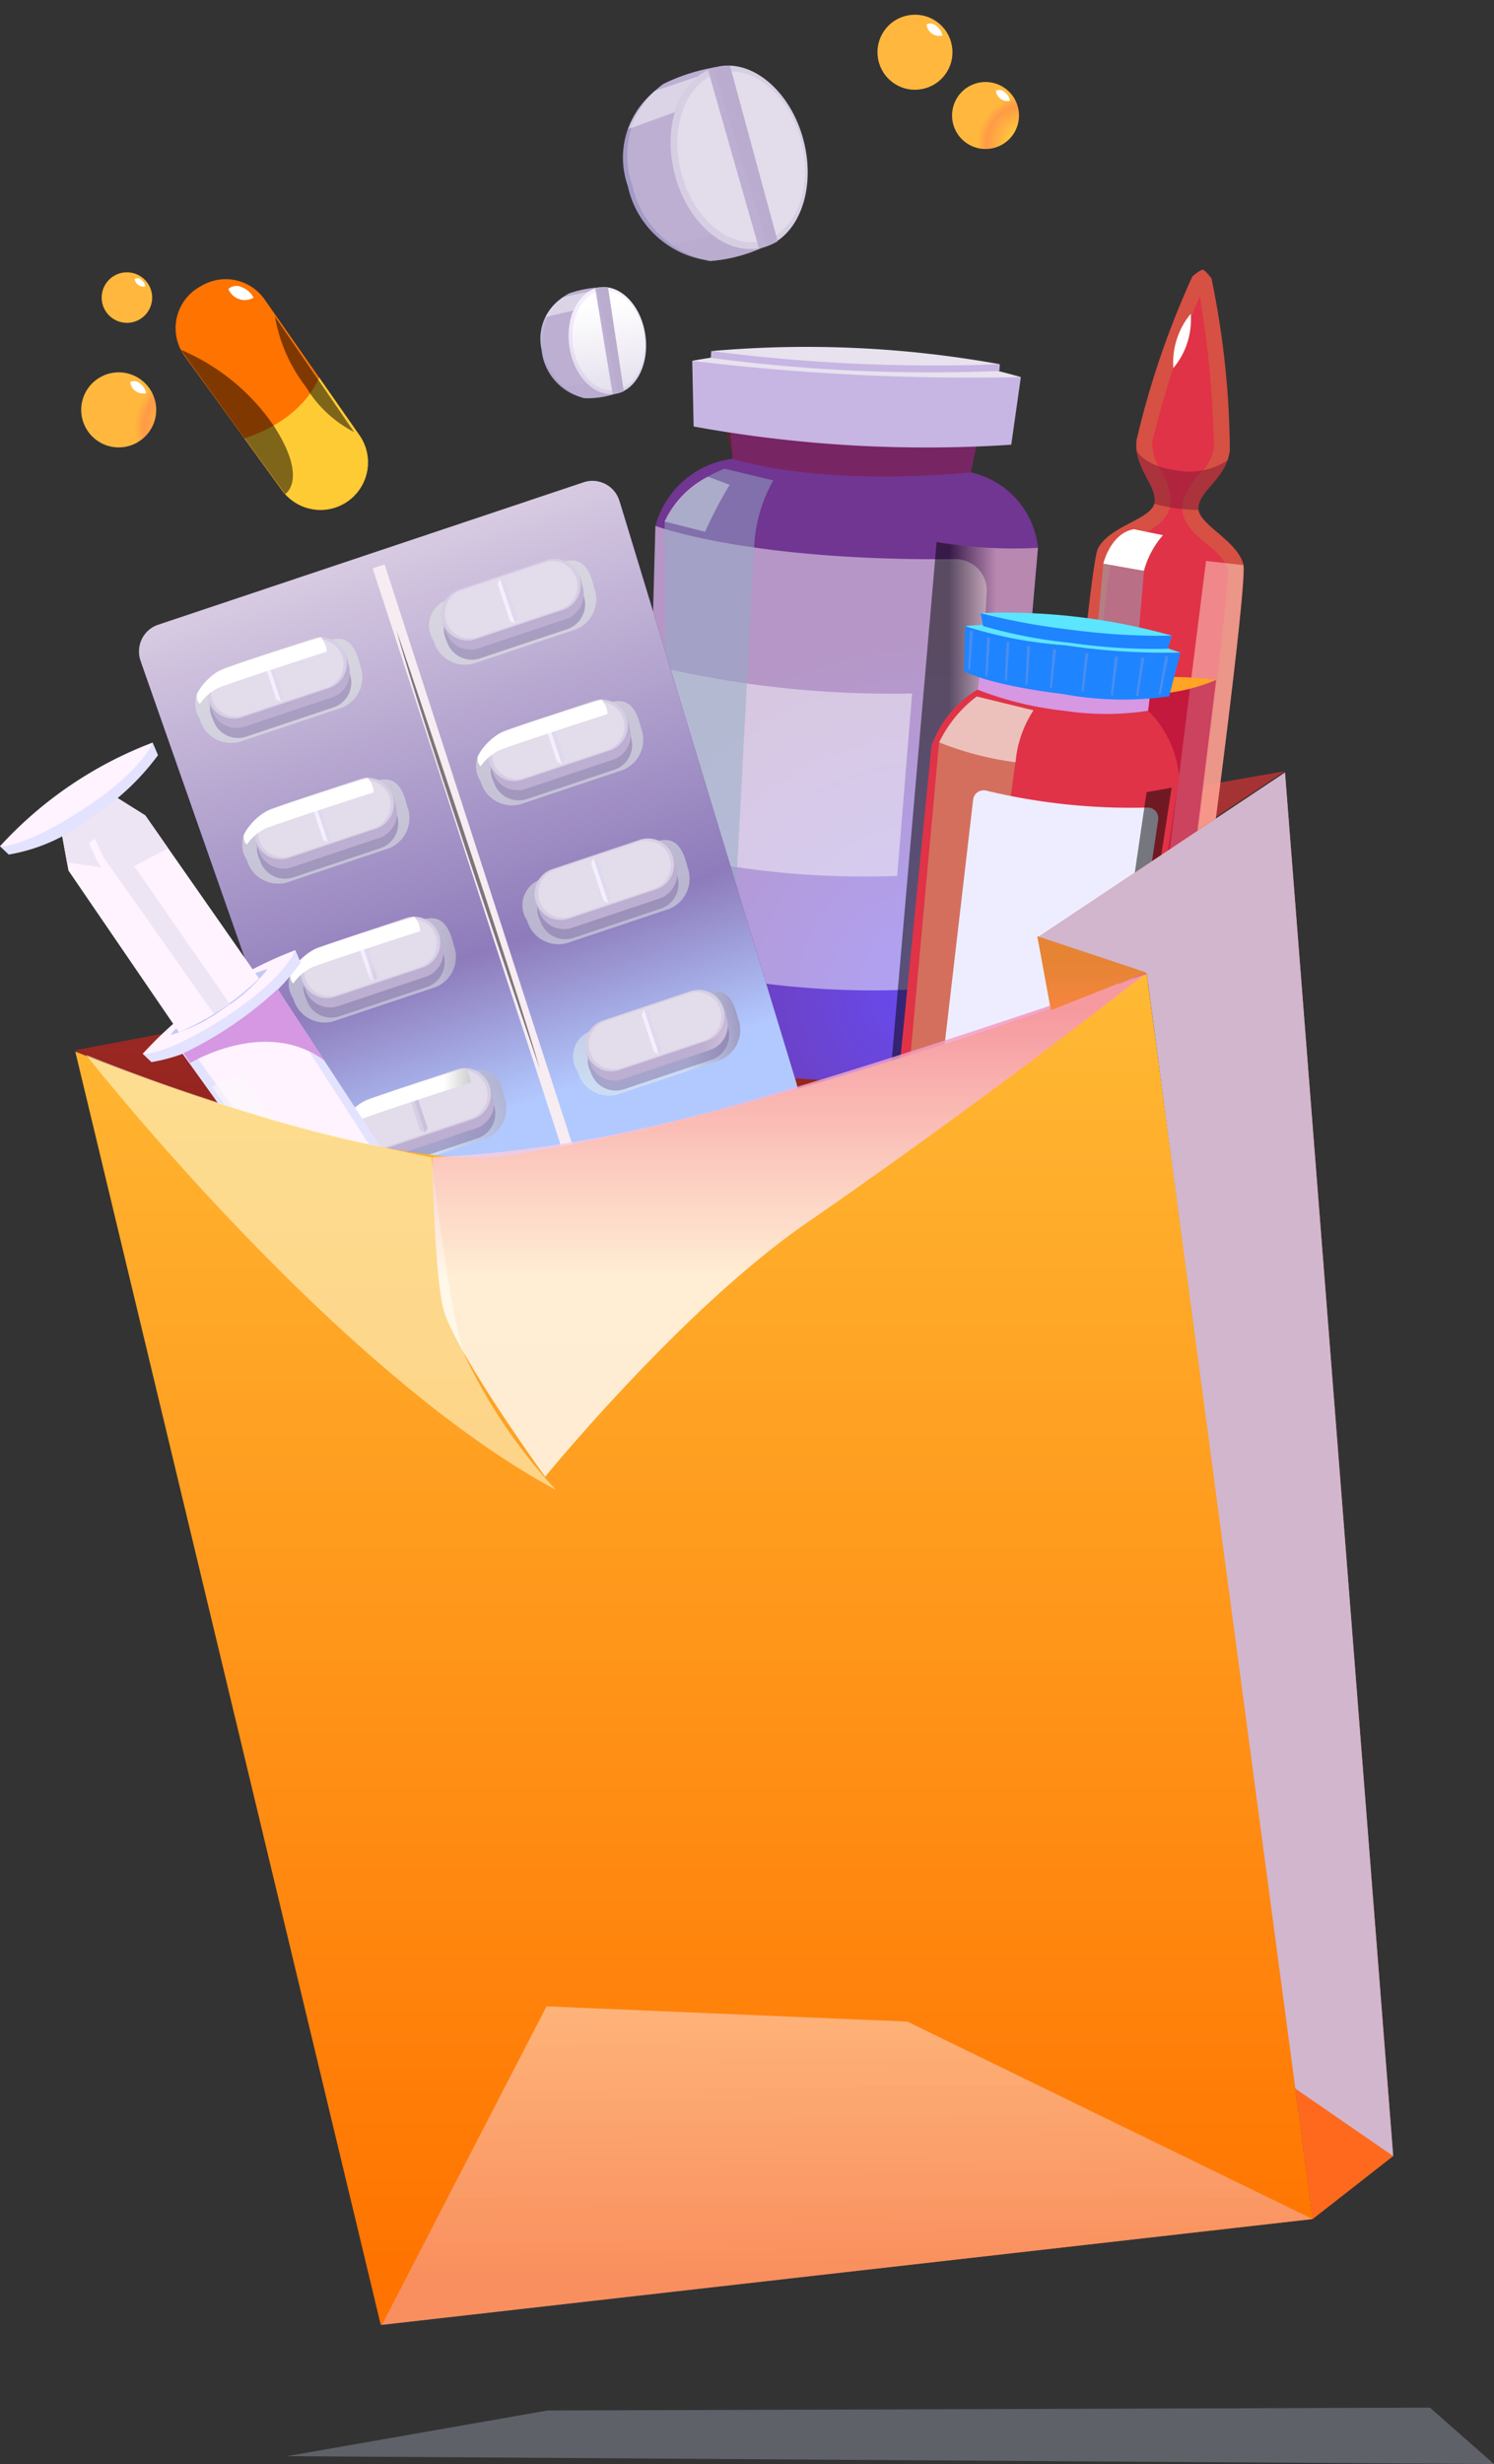 <svg xmlns="http://www.w3.org/2000/svg" xmlns:xlink="http://www.w3.org/1999/xlink" width="72" height="118.659" viewBox="0 0 72 118.659">
    <rect x="0" y="0" width="72" height="118.659" fill="#333333" stroke="none"/>
    <defs>
        <linearGradient id="linear-gradient" x1=".512" x2=".512" y1=".925" y2=".128" gradientUnits="objectBoundingBox">
            <stop offset="0" stop-color="#93221b"/>
            <stop offset=".998" stop-color="#a63333"/>
        </linearGradient>
        <linearGradient id="linear-gradient-2" x1="-.045" x2="-.045" y1="2.245" y2="1.241" gradientUnits="objectBoundingBox">
            <stop offset="0" stop-color="#ff6e27"/>
            <stop offset=".998" stop-color="#ff5747"/>
        </linearGradient>
        <linearGradient id="linear-gradient-3" x1="-.165" x2="-.165" y1="2.33" y2="1.326" gradientUnits="objectBoundingBox">
            <stop offset=".005" stop-color="#ff9427"/>
            <stop offset=".998" stop-color="#e03347"/>
        </linearGradient>
        <linearGradient id="linear-gradient-4" x1="-.919" x2="-.383" y1="2.706" y2="2.706" gradientUnits="objectBoundingBox">
            <stop offset=".597"/>
            <stop offset="1" stop-color="#ffdbce"/>
        </linearGradient>
        <linearGradient id="linear-gradient-5" x1="-.909" x2="-.909" y1="3.538" y2="2.548" gradientUnits="objectBoundingBox">
            <stop offset="0"/>
            <stop offset="1" stop-color="#92acc4"/>
        </linearGradient>
        <linearGradient id="linear-gradient-6" x1="-.14" x2=".842" y1="14.632" y2="13.886" gradientUnits="objectBoundingBox">
            <stop offset="0" stop-color="#ede5f3"/>
            <stop offset=".983" stop-color="#c7b5e3"/>
        </linearGradient>
        <linearGradient id="linear-gradient-7" x1=".335" x2=".353" y1="48.922" y2="47.263" gradientUnits="objectBoundingBox">
            <stop offset="0" stop-color="#fff3ff"/>
            <stop offset=".983" stop-color="#e7e2ee"/>
        </linearGradient>
        <linearGradient id="linear-gradient-8" x1="-.16" x2=".8" y1="64.484" y2="61.567" xlink:href="#linear-gradient-6"/>
        <linearGradient id="linear-gradient-9" x1=".311" x2=".328" y1="73.646" y2="71.533" xlink:href="#linear-gradient-7"/>
        <linearGradient id="linear-gradient-10" x1="-.073" x2=".719" y1="2.967" y2="2.967" xlink:href="#linear-gradient-4"/>
        <linearGradient id="linear-gradient-11" x1=".097" x2=".097" y1="3.307" y2="2.309" xlink:href="#linear-gradient-5"/>
        <linearGradient id="linear-gradient-12" x1="1.861" x2="1.754" y1="2.464" y2="1.476" gradientUnits="objectBoundingBox">
            <stop offset="0" stop-color="#ff5c1b"/>
            <stop offset=".998" stop-color="#e03347"/>
        </linearGradient>
        <linearGradient id="linear-gradient-13" x1="1.987" x2="2.986" y1="19.033" y2="19.033" gradientUnits="objectBoundingBox">
            <stop offset=".017" stop-color="#d697e3"/>
            <stop offset="1" stop-color="#ede5f3"/>
        </linearGradient>
        <linearGradient id="linear-gradient-14" x1="3.369" x2="3.369" y1="2.677" y2="1.682" gradientUnits="objectBoundingBox">
            <stop offset="0"/>
            <stop offset="1" stop-color="#c7ac75"/>
        </linearGradient>
        <linearGradient id="linear-gradient-15" x1=".872" x2="1.933" y1="-.046" y2="-.251" gradientUnits="objectBoundingBox">
            <stop offset="0" stop-color="#ededff"/>
            <stop offset=".983" stop-color="#d1d1eb"/>
        </linearGradient>
        <linearGradient id="linear-gradient-16" x1="5.349" x2="5.784" y1="2.496" y2="2.496" xlink:href="#linear-gradient-14"/>
        <linearGradient id="linear-gradient-17" x1=".928" x2=".652" y1=".713" y2="-.235" gradientUnits="objectBoundingBox">
            <stop offset="0" stop-color="#b2c9ff"/>
            <stop offset=".212" stop-color="#8e7bbb"/>
            <stop offset="1" stop-color="#f6ecf2"/>
        </linearGradient>
        <linearGradient id="linear-gradient-18" x1="1.327" x2="1.466" y1=".16" y2=".162" gradientUnits="objectBoundingBox">
            <stop offset="0" stop-color="#f6ecf2"/>
            <stop offset="1" stop-color="#aa9ccc"/>
        </linearGradient>
        <linearGradient id="linear-gradient-19" x1="1.746" x2="1.838" y1=".039" y2=".04" gradientUnits="objectBoundingBox">
            <stop offset=".357"/>
            <stop offset="1" stop-color="#e5efe5"/>
        </linearGradient>
        <linearGradient id="linear-gradient-20" x1="1.468" x2="2.487" y1="-1.917" y2="-1.917" gradientUnits="objectBoundingBox">
            <stop offset="0" stop-color="#e5efe5"/>
            <stop offset="1" stop-color="#603157"/>
        </linearGradient>
        <linearGradient id="linear-gradient-21" x1="2.391" x2="2.188" y1="-2.135" y2="-3.099" gradientUnits="objectBoundingBox">
            <stop offset=".017" stop-color="#d6cee3"/>
            <stop offset="1" stop-color="#f4efff"/>
        </linearGradient>
        <linearGradient id="linear-gradient-22" x1="2.485" x2="2.282" y1="-2.299" y2="-3.262" gradientUnits="objectBoundingBox">
            <stop offset=".017" stop-color="#e2dceb"/>
            <stop offset="1" stop-color="#fff"/>
        </linearGradient>
        <linearGradient id="linear-gradient-23" x1="13.442" x2="12.691" y1="-4.784" y2="-5.717" xlink:href="#linear-gradient-21"/>
        <linearGradient id="linear-gradient-24" x1="1.903" x2="2.972" y1="-3.397" y2="-3.397" gradientUnits="objectBoundingBox">
            <stop offset="0" stop-color="#fff"/>
            <stop offset="1"/>
        </linearGradient>
        <linearGradient id="linear-gradient-25" x1="1.186" x2="2.205" y1="-1.843" y2="-1.843" xlink:href="#linear-gradient-20"/>
        <linearGradient id="linear-gradient-26" x1="2.054" x2="1.851" y1="-2.041" y2="-3.005" xlink:href="#linear-gradient-21"/>
        <linearGradient id="linear-gradient-27" x1="2.13" x2="1.928" y1="-2.2" y2="-3.164" xlink:href="#linear-gradient-22"/>
        <linearGradient id="linear-gradient-28" x1="11.073" x2="10.322" y1="-4.612" y2="-5.545" xlink:href="#linear-gradient-21"/>
        <linearGradient id="linear-gradient-29" x1="1.542" x2="2.61" y1="-3.282" y2="-3.282" xlink:href="#linear-gradient-24"/>
        <linearGradient id="linear-gradient-30" x1=".907" x2="1.927" y1="-1.771" y2="-1.771" xlink:href="#linear-gradient-20"/>
        <linearGradient id="linear-gradient-31" x1="1.721" x2="1.519" y1="-1.948" y2="-2.912" xlink:href="#linear-gradient-21"/>
        <linearGradient id="linear-gradient-32" x1="1.78" x2="1.578" y1="-2.102" y2="-3.066" xlink:href="#linear-gradient-22"/>
        <linearGradient id="linear-gradient-33" x1="8.733" x2="7.982" y1="-4.441" y2="-5.374" xlink:href="#linear-gradient-21"/>
        <linearGradient id="linear-gradient-34" x1="1.185" x2="2.253" y1="-3.169" y2="-3.169" xlink:href="#linear-gradient-24"/>
        <linearGradient id="linear-gradient-35" x1=".604" x2="1.623" y1="-1.692" y2="-1.692" xlink:href="#linear-gradient-20"/>
        <linearGradient id="linear-gradient-36" x1="1.359" x2="1.156" y1="-1.847" y2="-2.811" xlink:href="#linear-gradient-21"/>
        <linearGradient id="linear-gradient-37" x1="1.399" x2="1.196" y1="-1.996" y2="-2.96" xlink:href="#linear-gradient-22"/>
        <linearGradient id="linear-gradient-38" x1="6.183" x2="5.432" y1="-4.256" y2="-5.189" xlink:href="#linear-gradient-21"/>
        <linearGradient id="linear-gradient-39" x1="1.544" x2="2.564" y1="-1.168" y2="-1.168" xlink:href="#linear-gradient-20"/>
        <linearGradient id="linear-gradient-40" x1="2.482" x2="2.28" y1="-1.175" y2="-2.139" xlink:href="#linear-gradient-21"/>
        <linearGradient id="linear-gradient-41" x1="2.581" x2="2.378" y1="-1.288" y2="-2.252" xlink:href="#linear-gradient-22"/>
        <linearGradient id="linear-gradient-42" x1="14.084" x2="13.333" y1="-3.021" y2="-3.954" xlink:href="#linear-gradient-21"/>
        <linearGradient id="linear-gradient-43" x1="1.262" x2="2.282" y1="-1.095" y2="-1.095" xlink:href="#linear-gradient-20"/>
        <linearGradient id="linear-gradient-44" x1="2.145" x2="1.943" y1="-1.081" y2="-2.045" xlink:href="#linear-gradient-21"/>
        <linearGradient id="linear-gradient-45" x1="2.226" x2="2.024" y1="-1.189" y2="-2.153" xlink:href="#linear-gradient-22"/>
        <linearGradient id="linear-gradient-46" x1="11.714" x2="10.963" y1="-2.849" y2="-3.782" xlink:href="#linear-gradient-21"/>
        <linearGradient id="linear-gradient-47" x1="1.64" x2="2.708" y1="-2.107" y2="-2.107" xlink:href="#linear-gradient-24"/>
        <linearGradient id="linear-gradient-48" x1=".984" x2="2.003" y1="-1.023" y2="-1.023" gradientUnits="objectBoundingBox">
            <stop offset="0" stop-color="#e5efe5"/>
            <stop offset=".481" stop-color="#603157"/>
            <stop offset=".976" stop-color="#91708a"/>
        </linearGradient>
        <linearGradient id="linear-gradient-49" x1="1.813" x2="1.61" y1="-.989" y2="-1.952" xlink:href="#linear-gradient-21"/>
        <linearGradient id="linear-gradient-50" x1="1.876" x2="1.674" y1="-1.092" y2="-2.056" xlink:href="#linear-gradient-22"/>
        <linearGradient id="linear-gradient-51" x1="9.375" x2="8.623" y1="-2.679" y2="-3.612" xlink:href="#linear-gradient-21"/>
        <linearGradient id="linear-gradient-52" x1=".68" x2="1.7" y1="-.944" y2="-.944" xlink:href="#linear-gradient-48"/>
        <linearGradient id="linear-gradient-53" x1="1.45" x2="1.247" y1="-.888" y2="-1.851" xlink:href="#linear-gradient-21"/>
        <linearGradient id="linear-gradient-54" x1="1.495" x2="1.292" y1="-.986" y2="-1.949" xlink:href="#linear-gradient-22"/>
        <linearGradient id="linear-gradient-55" x1="6.824" x2="6.073" y1="-2.493" y2="-3.426" xlink:href="#linear-gradient-21"/>
        <linearGradient id="linear-gradient-56" x1=".796" x2="1.864" y1="-3.045" y2="-3.045" xlink:href="#linear-gradient-24"/>
        <linearGradient id="linear-gradient-57" x1=".399" x2=".399" y1="1.033" y2=".036" gradientUnits="objectBoundingBox">
            <stop offset="0" stop-color="#ff691b"/>
            <stop offset=".998" stop-color="#fe6a3b"/>
        </linearGradient>
        <linearGradient id="linear-gradient-58" x1="2.491" x2="2.836" y1="-4.824" y2="-4.824" gradientUnits="objectBoundingBox">
            <stop offset="0" stop-color="#e3e3ff"/>
            <stop offset=".983" stop-color="#e0d1eb"/>
        </linearGradient>
        <linearGradient id="linear-gradient-59" x1="7.36" x2="8.589" y1="-27.731" y2="-27.731" xlink:href="#linear-gradient-58"/>
        <linearGradient id="linear-gradient-60" x1="3.619" x2="3.619" y1="-6.38" y2="-7.378" xlink:href="#linear-gradient-7"/>
        <linearGradient id="linear-gradient-61" x1="5.271" x2="6.438" y1="-19.84" y2="-19.84" xlink:href="#linear-gradient-58"/>
        <linearGradient id="linear-gradient-62" x1="5.457" x2="6.665" y1="-21.51" y2="-21.51" xlink:href="#linear-gradient-7"/>
        <linearGradient id="linear-gradient-63" x1="8.632" x2="9.84" y1="-34.154" y2="-34.154" gradientUnits="objectBoundingBox">
            <stop offset="0" stop-color="#c2c9f3"/>
            <stop offset=".983" stop-color="#c7b5e3"/>
        </linearGradient>
        <linearGradient id="linear-gradient-64" x1="5.037" x2="5.037" y1="-8.431" y2="-9.454" xlink:href="#linear-gradient-7"/>
        <linearGradient id="linear-gradient-65" x1="5.866" x2="6.677" y1="-29.839" y2="-29.839" xlink:href="#linear-gradient-13"/>
        <linearGradient id="linear-gradient-66" x1="7.312" x2="7.312" y1="-10.57" y2="-11.738" gradientUnits="objectBoundingBox">
            <stop offset="0" stop-color="#fff3ff"/>
            <stop offset=".983" stop-color="#f6f4f9"/>
        </linearGradient>
        <linearGradient id="linear-gradient-67" x1="6.833" x2="6.833" y1="-10.373" y2="-11.531" gradientUnits="objectBoundingBox">
            <stop offset="0" stop-color="#ede5f3"/>
            <stop offset=".988" stop-color="#d6ace3"/>
        </linearGradient>
        <linearGradient id="linear-gradient-68" x1="9.515" x2="9.515" y1="-32.239" y2="-33.279" xlink:href="#linear-gradient-67"/>
        <linearGradient id="linear-gradient-69" x1="6.206" x2="7.374" y1="-20.236" y2="-20.236" xlink:href="#linear-gradient-58"/>
        <linearGradient id="linear-gradient-70" x1="6.425" x2="7.633" y1="-21.937" y2="-21.937" xlink:href="#linear-gradient-7"/>
        <linearGradient id="linear-gradient-71" x1=".454" x2=".454" y1=".967" y2=".006" gradientUnits="objectBoundingBox">
            <stop offset="0" stop-color="#ff7300"/>
            <stop offset="1" stop-color="#ffb934"/>
        </linearGradient>
        <linearGradient id="linear-gradient-72" x1=".495" x2=".495" y1=".951" y2=".075" gradientUnits="objectBoundingBox">
            <stop offset=".396" stop-color="#fff"/>
            <stop offset="1" stop-color="#f492bb"/>
        </linearGradient>
        <linearGradient id="linear-gradient-73" x1=".578" x2=".578" y1="1.377" y2=".364" gradientUnits="objectBoundingBox">
            <stop offset="0" stop-color="#ff8647"/>
            <stop offset="1" stop-color="#e68434"/>
        </linearGradient>
        <linearGradient id="linear-gradient-74" x1="2.955" x2="2.955" y1="-.03" y2="-1.007" gradientUnits="objectBoundingBox">
            <stop offset=".017" stop-color="#a49ac6"/>
            <stop offset="1" stop-color="#c8c7df"/>
        </linearGradient>
        <linearGradient id="linear-gradient-75" x1="2.895" x2="2.895" y1=".014" y2="-1.002" xlink:href="#linear-gradient-21"/>
        <linearGradient id="linear-gradient-76" x1="3.145" x2="3.145" y1="-.047" y2="-1.047" xlink:href="#linear-gradient-22"/>
        <linearGradient id="linear-gradient-77" x1="3.321" x2="3.321" y1="1.094" y2=".107" xlink:href="#linear-gradient-74"/>
        <linearGradient id="linear-gradient-78" x1="3.06" x2="3.06" y1="1.121" y2=".121" xlink:href="#linear-gradient-21"/>
        <linearGradient id="linear-gradient-79" x1="3.246" x2="3.246" y1="1.131" y2=".131" xlink:href="#linear-gradient-22"/>
        <linearGradient id="linear-gradient-80" x1="42.194" x2="43.549" y1="-6.213" y2="-6.213" gradientUnits="objectBoundingBox">
            <stop offset="0" stop-color="#ff7300"/>
            <stop offset=".998" stop-color="#f15025"/>
            <stop offset="1" stop-color="#e03347"/>
        </linearGradient>
        <linearGradient id="linear-gradient-81" x1="65.162" x2="66.108" y1="-11.573" y2="-11.573" gradientUnits="objectBoundingBox">
            <stop offset="0" stop-color="#ffcb34"/>
            <stop offset="1" stop-color="#ff9a47"/>
        </linearGradient>
        <linearGradient id="linear-gradient-82" x1="73.435" x2="73.435" y1="-10.53" y2="-10.747" xlink:href="#linear-gradient-19"/>
        <linearGradient id="linear-gradient-83" x1="101.865" x2="103.632" y1="-12.379" y2="-12.379" gradientUnits="objectBoundingBox">
            <stop offset="0"/>
            <stop offset="1" stop-color="#e5efe5"/>
        </linearGradient>
        <linearGradient id="linear-gradient-84" x1=".501" x2=".469" y1=".854" y2="-.085" gradientUnits="objectBoundingBox">
            <stop offset="0" stop-color="#f4abbb"/>
            <stop offset="1" stop-color="#ffeaec"/>
        </linearGradient>
        <radialGradient id="radial-gradient" cx=".497" cy=".851" r=".525" gradientTransform="matrix(1.683 .057 -.097 .998 -.036 -.021)" gradientUnits="objectBoundingBox">
            <stop offset="0" stop-color="#674cf3"/>
            <stop offset=".994" stop-color="#713592"/>
            <stop offset="1" stop-color="#713592"/>
        </radialGradient>
        <radialGradient id="radial-gradient-2" cx=".487" cy=".559" r="1.087" gradientTransform="matrix(.334 .122 -.041 .993 1.773 -.176)" gradientUnits="objectBoundingBox">
            <stop offset="0" stop-color="#00e0ff"/>
            <stop offset=".994" stop-color="#1f84ff"/>
        </radialGradient>
        <radialGradient id="radial-gradient-3" cx=".494" cy=".57" r="1.911" gradientTransform="matrix(.186 .122 -.023 .993 2.273 -.127)" xlink:href="#radial-gradient-2"/>
        <radialGradient id="radial-gradient-4" cx=".512" cy=".504" r=".384" gradientTransform="matrix(1.106 -.317 .37 .948 -.173 .261)" gradientUnits="objectBoundingBox">
            <stop offset="0" stop-color="#b3819d"/>
            <stop offset="1" stop-color="#785ca6"/>
        </radialGradient>
        <radialGradient id="radial-gradient-5" cx=".507" cy=".513" r=".651" gradientTransform="matrix(.561 -.317 .188 .948 1.46 .584)" gradientUnits="objectBoundingBox">
            <stop offset="0" stop-color="#ebd7e3"/>
            <stop offset=".379" stop-color="#d7c6db"/>
            <stop offset=".983" stop-color="#bdafd2"/>
        </radialGradient>
        <radialGradient id="radial-gradient-6" cx=".507" cy=".513" r=".651" gradientTransform="matrix(.561 -.317 .188 .948 1.297 .483)" xlink:href="#radial-gradient-5"/>
        <radialGradient id="radial-gradient-7" cx=".507" cy=".513" r=".651" gradientTransform="matrix(.561 -.317 .188 .948 1.136 .384)" xlink:href="#radial-gradient-5"/>
        <radialGradient id="radial-gradient-8" cx=".507" cy=".513" r=".651" gradientTransform="matrix(.561 -.317 .188 .948 .96 .276)" xlink:href="#radial-gradient-5"/>
        <radialGradient id="radial-gradient-9" cx=".507" cy=".513" r=".651" gradientTransform="matrix(.561 -.317 .188 .948 1.324 .661)" xlink:href="#radial-gradient-5"/>
        <radialGradient id="radial-gradient-10" cx=".507" cy=".513" r=".651" gradientTransform="matrix(.561 -.317 .188 .948 1.161 .56)" xlink:href="#radial-gradient-5"/>
        <radialGradient id="radial-gradient-11" cx=".507" cy=".513" r=".651" gradientTransform="matrix(.561 -.317 .188 .948 1 .461)" xlink:href="#radial-gradient-5"/>
        <radialGradient id="radial-gradient-12" cx=".507" cy=".513" r=".651" gradientTransform="matrix(.561 -.317 .188 .948 .824 .352)" xlink:href="#radial-gradient-5"/>
        <radialGradient id="radial-gradient-13" cx=".775" cy=".224" r=".482" gradientTransform="matrix(.64 -.583 .536 .948 18.475 -3.489)" gradientUnits="objectBoundingBox">
            <stop offset="0" stop-color="#7c65e0"/>
            <stop offset=".994" stop-color="#954cb8"/>
        </radialGradient>
        <radialGradient id="radial-gradient-14" cx=".265" cy=".234" r=".608" gradientTransform="matrix(1.4 -.249 .321 .866 -15.793 6.828)" xlink:href="#radial-gradient-5"/>
        <radialGradient id="radial-gradient-15" cx=".325" cy=".316" r=".359" gradientTransform="matrix(2.541 -.249 .865 1.285 81.413 30.704)" gradientUnits="objectBoundingBox">
            <stop offset="0" stop-color="#ebd7e3"/>
            <stop offset=".983" stop-color="#bdafd2"/>
        </radialGradient>
        <radialGradient id="radial-gradient-16" cx=".332" cy=".204" r=".613" gradientTransform="matrix(1.543 -.136 .189 .886 -17.263 9.834)" xlink:href="#radial-gradient-5"/>
        <radialGradient id="radial-gradient-17" cx=".33" cy=".311" r=".355" gradientTransform="matrix(3.702 -.136 .673 1.315 98.129 56.361)" xlink:href="#radial-gradient-15"/>
        <radialGradient id="radial-gradient-18" cx=".743" cy=".542" r=".73" gradientTransform="rotate(44.93 4.01 -1.67)" gradientUnits="objectBoundingBox">
            <stop offset="0" stop-color="#ffe534"/>
            <stop offset=".8" stop-color="#ff9a47"/>
            <stop offset=".981" stop-color="#ffb83d"/>
        </radialGradient>
        <radialGradient id="radial-gradient-19" cx=".673" cy=".325" r=".73" gradientTransform="rotate(-10.26 3.325 -3.641)" xlink:href="#radial-gradient-18"/>
        <radialGradient id="radial-gradient-20" cx=".673" cy=".325" r=".73" gradientTransform="rotate(-10.26 4.99 -5.52)" xlink:href="#radial-gradient-18"/>
        <radialGradient id="radial-gradient-21" cx=".673" cy=".325" r=".73" gradientTransform="rotate(-10.26 4.217 -1.74)" xlink:href="#radial-gradient-18"/>
        <style>
            .cls-16,.cls-18,.cls-23,.cls-25,.cls-34,.cls-5,.cls-6{fill-rule:evenodd}.cls-25{opacity:.3}.cls-25,.cls-34,.cls-6{mix-blend-mode:multiply}.cls-16,.cls-18,.cls-25,.cls-34,.cls-6{isolation:isolate}.cls-5{fill:#fff}.cls-6{fill:#811734}.cls-16,.cls-34,.cls-6{opacity:.5}.cls-16,.cls-18{fill:#fbf9fa;mix-blend-mode:soft-light}.cls-18{opacity:.6}.cls-23{fill:#5ce5ff}.cls-25{fill:#afa4c6}.cls-34{fill:#7e6da5}
        </style>
    </defs>
    <g id="illustration_bag" transform="translate(-1189 2242)">
        <g id="Group_5941" transform="translate(1189 -2242)">
            <path id="Path_24670" fill="#c3cde4" fill-rule="evenodd" d="M78.292 366.786l-12.557 2.2 58.178.378-3.087-2.716z" transform="translate(-51.913 -250.706)" style="isolation:isolate;mix-blend-mode:multiply" opacity="0.3"/>
            <g id="Group_5940">
                <path id="Path_24671" fill="url(#linear-gradient)" fill-rule="evenodd" d="M43.341 205.929l10.7-2.013-1.594-2.822 49.186-8.6-11.933 7.943 5.278 1.753s-21.36 9.039-31.99 9.853-19.647-6.114-19.647-6.114z" transform="translate(-39.712 -155.357)"/>
                <g id="Group_5918" transform="translate(51.044 12.988)">
                    <path id="Path_24672" fill="url(#linear-gradient-2)" fill-rule="evenodd" d="M154.939 170.669a5.6 5.6 0 0 1-3.541.524 5.963 5.963 0 0 1-3.338-1.294s1.456-16.44 1.863-17.272c.532-1.086 2.509-1.4 2.723-2.172a.608.608 0 0 0 .017-.079c.08-.722-.751-1.446-.874-2.5a.012.012 0 0 1 0-.008 2.324 2.324 0 0 1 0-.48 42.056 42.056 0 0 1 2.692-7.882c.376-.318.5-.323.5-.323s.128.034.42.426a41.761 41.761 0 0 1 .884 8.282 2.16 2.16 0 0 1-.115.475c-.352 1-1.323 1.52-1.4 2.242a.461.461 0 0 0 .007.148c.13.777 1.9 1.508 2.168 2.653.21.905-2.006 17.26-2.006 17.26z" opacity="0.8" transform="translate(-148.06 -139.186)"/>
                    <path id="Path_24673" fill="url(#linear-gradient-3)" fill-rule="evenodd" d="M152.459 171.988a5.893 5.893 0 0 1-2.62-.882c.543-6.1 1.466-15.624 1.762-16.607a3.153 3.153 0 0 1 1.224-.882c.73-.384 1.486-.781 1.577-1.6a2.754 2.754 0 0 0-.458-1.6 2.443 2.443 0 0 1-.422-1.4 48.775 48.775 0 0 1 2.288-7 48.9 48.9 0 0 1 .685 7.332 2.441 2.441 0 0 1-.72 1.268 2.752 2.752 0 0 0-.8 1.455c-.091.814.557 1.369 1.185 1.9a3.155 3.155 0 0 1 1 1.13c.071 1.024-1.133 10.524-1.952 16.6a5.767 5.767 0 0 1-2.749.286z" transform="translate(-149.035 -140.745)"/>
                    <path id="Path_24674" d="M160.224 146.5a3.691 3.691 0 0 1 .836-2.611 3.626 3.626 0 0 1-.836 2.611z" class="cls-5" transform="translate(-154.721 -141.764)"/>
                    <path id="Path_24675" d="M159.283 161.145a.463.463 0 0 0 .007.148 8.637 8.637 0 0 1-2.125-.3.6.6 0 0 0 .017-.079c.08-.722-.751-1.446-.874-2.5.038.081.366.737 1.877.964a3.375 3.375 0 0 0 2.5-.474c-.35.996-1.322 1.519-1.402 2.241z" class="cls-6" transform="translate(-152.578 -149.72)"/>
                    <path id="Path_24676" d="M162.763 170.405l-1.8-.2-2.268 18.018a5.965 5.965 0 0 0 2.072-.559s2.11-15.496 1.996-17.259z" transform="translate(-153.885 -156.179)" style="mix-blend-mode:screen;isolation:isolate" fill="url(#linear-gradient-4)" fill-rule="evenodd" opacity="0.5"/>
                    <path id="Path_24677" d="M150.614 183.217a14.055 14.055 0 0 0 5.987-.342l-1.394 11.22s-2.091 1.05-5.368-.611z" transform="translate(-149.035 -163.122)" style="isolation:isolate;mix-blend-mode:multiply" fill="#a70034" fill-rule="evenodd" opacity="0.5"/>
                    <path id="Path_24678" fill="#ffa425" fill-rule="evenodd" d="M157.54 182.709a15.933 15.933 0 0 0-5.987.342 8.981 8.981 0 0 0 5.987-.342z" transform="translate(-149.974 -162.955)"/>
                    <path id="Path_24679" d="M152.765 168.486s.35-1.47 1.475-1.658l1.4.286a4.321 4.321 0 0 0-.918 1.719z" class="cls-5" transform="translate(-150.638 -154.33)"/>
                    <path id="Path_24680" d="M152.988 170.842l-1.312 15.435-2.082-.233 1.434-15.549z" transform="translate(-148.9 -156.339)" style="mix-blend-mode:screen;isolation:isolate" fill="url(#linear-gradient-5)" fill-rule="evenodd" opacity="0.5"/>
                </g>
                <g id="Group_5920" transform="translate(30.906 16.705)">
                    <path id="Path_24681" fill="url(#radial-gradient)" fill-rule="evenodd" d="M119.456 157.255l.457-2.206-6.113-.349-6.021-.346.2 2.244a4.42 4.42 0 0 0-3.722 3.235l-.68 25.178s2.513 1.149 8.411 1.488c6.015.345 8.527-.515 8.527-.515l2.176-25.092a4.15 4.15 0 0 0-3.235-3.637z" transform="translate(-103.574 -151.212)"/>
                    <path id="Path_24682" d="M112.97 157.778s3.817 1.351 11.481.659l.256-1.238-12.017-.689z" class="cls-6" transform="translate(-108.568 -152.394)"/>
                    <g id="Group_5919" fill-rule="evenodd" transform="translate(2.456)">
                        <path id="Path_24683" fill="url(#linear-gradient-6)" d="M109.073 151.417a62.679 62.679 0 0 0 15.307.878l.463-3.255a34.971 34.971 0 0 0-15.837-.784z" transform="translate(-109.007 -147.584)"/>
                        <path id="Path_24684" fill="url(#linear-gradient-7)" d="M109.007 148.248a112.663 112.663 0 0 0 15.837.784 35.426 35.426 0 0 0-15.837-.784z" transform="translate(-109.007 -147.575)"/>
                        <path id="Path_24685" fill="url(#linear-gradient-8)" d="M124.894 148.811a80.477 80.477 0 0 1-13.909-.631l.019-.325a115.129 115.129 0 0 0 13.909.633z" transform="translate(-110.091 -147.653)"/>
                        <path id="Path_24686" fill="url(#linear-gradient-9)" d="M111.026 147.61a52.307 52.307 0 0 1 13.909.633 83.729 83.729 0 0 1-13.909-.633z" transform="translate(-110.113 -147.408)"/>
                    </g>
                    <path id="Path_24687" d="M104.394 166.471s4.514 1.711 14.443 1.6a1.516 1.516 0 0 1 1.525 1.6l-1.011 17.629a1.514 1.514 0 0 1-1.368 1.424 41.364 41.364 0 0 1-14.153-1.388z" class="cls-16" transform="translate(-103.715 -157.852)"/>
                    <path id="Path_24688" d="M104.387 181.322a49.5 49.5 0 0 0 12.553 1.356l-.72 8.785a41.968 41.968 0 0 1-12.072-1.3z" class="cls-16" transform="translate(-103.888 -165.988)"/>
                    <path id="Path_24689" d="M137.206 168.471l-2.176 25.092a16.082 16.082 0 0 1-4.958.588l2.251-25.96a22.418 22.418 0 0 0 4.883.28z" transform="translate(-118.091 -158.794)" style="mix-blend-mode:screen;isolation:isolate" fill="url(#linear-gradient-10)" fill-rule="evenodd" opacity="0.5"/>
                    <path id="Path_24690" d="M106.062 163.386a4.628 4.628 0 0 1 2.085-2.159l1.051.391a20.8 20.8 0 0 0-1.188 2.265z" class="cls-18" transform="translate(-104.937 -154.979)"/>
                    <path id="Path_24691" d="M106.062 162.921l.091 24.849s.393.375 2.941.586l1.286-24.3a7.146 7.146 0 0 1 .921-3.111l-2.343-.564a5.468 5.468 0 0 0-2.896 2.54z" transform="translate(-104.937 -154.515)" style="mix-blend-mode:screen;isolation:isolate" fill="url(#linear-gradient-11)" fill-rule="evenodd" opacity="0.5"/>
                </g>
                <g id="Group_5922" transform="translate(43.215 29.499)">
                    <path id="Path_24692" fill="url(#linear-gradient-12)" fill-rule="evenodd" d="M142.889 183.563l.13-1.054-4.11-.509-4.11-.505-.129 1.054a5.107 5.107 0 0 0-2.219 2.724l-1.676 16.816s1.52 1.212 5.372 1.686c4.161.511 5.738-.3 5.738-.3l2.5-16.732a5.109 5.109 0 0 0-1.496-3.18z" transform="translate(-130.775 -178.841)"/>
                    <path id="Path_24693" d="M139.39 183.069a16.277 16.277 0 0 0 4.169 1.015 13.3 13.3 0 0 0 4.05 0l.071-.579-8.213-1.06z" transform="translate(-135.495 -179.357)" style="isolation:isolate;mix-blend-mode:multiply" fill="url(#linear-gradient-13)" fill-rule="evenodd"/>
                    <g id="Group_5921" transform="translate(3.24)">
                        <path id="Path_24694" fill="url(#radial-gradient-2)" fill-rule="evenodd" d="M138 177.063l-.057 2.168s1.067.648 4.8 1.107a15.929 15.929 0 0 0 5.086.108l.548-2.107a34.656 34.656 0 0 1-5.554-.347 21.638 21.638 0 0 1-4.823-.929z" transform="translate(-137.941 -176.411)"/>
                        <path id="Path_24695" d="M138.068 176.942a25.05 25.05 0 0 1 10.377 1.275 33.759 33.759 0 0 1-5.554-.347 20.926 20.926 0 0 1-4.823-.928z" class="cls-23" transform="translate(-138.011 -176.29)"/>
                        <path id="Path_24696" d="M139.811 176.206l-.112-.557a29.614 29.614 0 0 1 9.219 1.082l-.23.737s-1.658-.082-4.672-.453a21.317 21.317 0 0 1-4.205-.809z" class="cls-23" transform="translate(-138.904 -175.621)"/>
                        <path id="Path_24697" fill="url(#radial-gradient-3)" fill-rule="evenodd" d="M139.7 175.683a33.821 33.821 0 0 0 4.506.817 31.583 31.583 0 0 0 4.713.266l-.189.632a28.391 28.391 0 0 1-4.72-.288 23.574 23.574 0 0 1-4.184-.807z" transform="translate(-138.904 -175.655)"/>
                        <path id="Path_24698" d="M138.387 179.4l.087-1.871.141.017-.125 1.866z" class="cls-25" transform="translate(-138.185 -176.667)"/>
                        <path id="Path_24699" d="M140.223 180.119l.087-1.871.141.017-.125 1.866z" class="cls-25" transform="translate(-139.191 -177.06)"/>
                        <path id="Path_24700" d="M142.3 180.6l.087-1.871.141.017-.125 1.866z" class="cls-25" transform="translate(-140.332 -177.326)"/>
                        <path id="Path_24701" d="M144.5 181.031l.086-1.871.141.017-.125 1.866z" class="cls-25" transform="translate(-141.536 -177.56)"/>
                        <path id="Path_24702" d="M156.289 182.254l.26-1.85.141.017-.3 1.845z" class="cls-25" transform="translate(-147.993 -178.242)"/>
                        <path id="Path_24703" d="M147.1 181.36l.157-1.862.141.017-.2 1.858z" class="cls-25" transform="translate(-142.958 -177.745)"/>
                        <path id="Path_24704" d="M150.47 181.779l.189-1.858.141.017-.228 1.854z" class="cls-25" transform="translate(-144.805 -177.977)"/>
                        <path id="Path_24705" d="M158.687 182.088l.331-1.841.141.017-.369 1.836z" class="cls-25" transform="translate(-149.307 -178.156)"/>
                        <path id="Path_24706" d="M153.589 182.165l.209-1.856.141.017-.247 1.851z" class="cls-25" transform="translate(-146.514 -178.19)"/>
                    </g>
                    <path id="Path_24707" d="M135.238 184.557a5.691 5.691 0 0 0-1.81 2.211l-1.542 16.832a7.338 7.338 0 0 0 2.982.8l2.3-17.172a6.109 6.109 0 0 1 .8-2l-2.73-.671z" transform="translate(-131.384 -180.517)" style="mix-blend-mode:screen;isolation:isolate" fill="url(#linear-gradient-14)" fill-rule="evenodd" opacity="0.5"/>
                    <path id="Path_24708" d="M135.3 186.768a15.144 15.144 0 0 0 3.683.957 5.233 5.233 0 0 1 .861-2.5l-2.734-.666a6.233 6.233 0 0 0-1.81 2.209z" class="cls-18" transform="translate(-133.252 -180.517)"/>
                    <path id="Path_24709" fill="url(#linear-gradient-15)" fill-rule="evenodd" d="M137.626 194.566a29.943 29.943 0 0 0 7.759.817.509.509 0 0 1 .534.585l-2.008 13.46a.509.509 0 0 1-.424.428 17.834 17.834 0 0 1-7.712-.737.509.509 0 0 1-.355-.541L137 195.01a.51.51 0 0 1 .626-.444z" transform="translate(-133.318 -185.993)"/>
                    <path id="Path_24710" d="M152.226 210.494l2.342-16 1.208-.217-2.469 15.992z" transform="translate(-142.527 -185.844)" style="mix-blend-mode:screen;isolation:isolate" fill="url(#linear-gradient-16)" fill-rule="evenodd" opacity="0.5"/>
                </g>
                <g id="Group_5931" transform="translate(6.698 23.156)">
                    <path id="Path_24711" fill="url(#radial-gradient-4)" fill-rule="evenodd" d="M59.98 198.132l-9.63-27.439a1.356 1.356 0 0 1 .849-1.735L71.7 162.1a1.356 1.356 0 0 1 1.727.891l8.523 28.015a1.356 1.356 0 0 1-.879 1.684l-19.4 6.281a1.356 1.356 0 0 1-1.691-.839z" transform="translate(-50.209 -161.835)"/>
                    <path id="Path_24712" fill="url(#linear-gradient-17)" fill-rule="evenodd" d="M59.836 197.7l-9.63-27.439a1.356 1.356 0 0 1 .849-1.734l20.5-6.858a1.356 1.356 0 0 1 1.727.891l8.523 28.016a1.356 1.356 0 0 1-.879 1.684l-19.4 6.281a1.356 1.356 0 0 1-1.69-.841z" transform="translate(-50.13 -161.599)"/>
                    <path id="Path_24713" fill="url(#linear-gradient-18)" fill-rule="evenodd" d="M84.286 199.03l-9.249-28.344.577-.193 9.186 28.365z" transform="translate(-63.776 -166.472)"/>
                    <path id="Path_24714" d="M84.5 198.676s-5.827-17.036-6.908-21.14c.002 0 5.725 16.926 6.908 21.14z" transform="translate(-65.177 -170.331)" style="mix-blend-mode:screen;isolation:isolate" fill="url(#linear-gradient-19)" fill-rule="evenodd" opacity="0.5"/>
                    <g id="Group_5923" transform="translate(2.723 7.528)">
                        <path id="Path_24715" d="M57.237 180.255l4.927-1.648c.773-.259 1.552-.519 1.923 1.095a1.57 1.57 0 0 1-.877 2.031l-4.927 1.648a1.569 1.569 0 0 1-1.922-1.095 1.315 1.315 0 0 1 .876-2.031z" transform="translate(-56.152 -178.34)" style="mix-blend-mode:screen;isolation:isolate" fill="url(#linear-gradient-20)" fill-rule="evenodd" opacity="0.5"/>
                        <path id="Path_24716" d="M58.648 181.643l4.2-1.406c.66-.221 1.324-.443 1.594.795a1.26 1.26 0 0 1-.795 1.594l-4.2 1.407a1.26 1.26 0 0 1-1.594-.8c-.441-.903.135-1.368.795-1.59z" class="cls-34" transform="translate(-56.999 -179.244)"/>
                        <path id="Path_24717" fill="url(#radial-gradient-5)" fill-rule="evenodd" d="M58.5 180.568l4.2-1.407c.66-.221 1.325-.443 1.594.8a1.259 1.259 0 0 1-.795 1.594l-4.2 1.407a1.26 1.26 0 0 1-1.594-.795c-.436-.913.14-1.378.795-1.599z" transform="translate(-56.921 -178.655)"/>
                        <path id="Path_24718" fill="url(#linear-gradient-21)" fill-rule="evenodd" d="M58.286 179.721l4.2-1.406a1.259 1.259 0 0 1 1.594.795 1.26 1.26 0 0 1-.795 1.594l-4.2 1.406a1.26 1.26 0 0 1-1.594-.795 1.26 1.26 0 0 1 .795-1.594z" transform="translate(-56.85 -178.249)"/>
                        <path id="Path_24719" fill="url(#linear-gradient-22)" fill-rule="evenodd" d="M58.614 179.864l4-1.337a1.2 1.2 0 0 1 1.515.756 1.2 1.2 0 0 1-.756 1.515l-4 1.336a1.2 1.2 0 0 1-1.515-.756 1.2 1.2 0 0 1 .756-1.514z" transform="translate(-57.053 -178.368)"/>
                        <path id="Path_24720" fill="url(#linear-gradient-23)" fill-rule="evenodd" d="M63.551 180.363l-.114.25.6 1.792.228.1.129-.2-.613-1.831z" transform="translate(-60.143 -179.408)"/>
                        <path id="Path_24721" d="M63.689 180.363l.711 2.137.129-.2-.613-1.831z" class="cls-25" transform="translate(-60.281 -179.408)"/>
                    </g>
                    <path id="Path_24722" d="M56.439 181.459a2.277 2.277 0 0 1 .9-.77c.561-.241 5.211-1.743 5.211-1.743a1.125 1.125 0 0 0-.293-.7s-4.308 1.324-4.947 1.655a2.786 2.786 0 0 0-1.022 1.1s-.035.329.151.458z" transform="translate(-53.503 -170.722)" style="mix-blend-mode:screen;isolation:isolate" fill="url(#linear-gradient-24)" fill-rule="evenodd"/>
                    <g id="Group_5924" transform="translate(4.989 14.302)">
                        <path id="Path_24723" d="M62.249 195.238l4.927-1.648c.773-.259 1.552-.519 1.922 1.095a1.569 1.569 0 0 1-.877 2.031l-4.927 1.648a1.569 1.569 0 0 1-1.922-1.095 1.315 1.315 0 0 1 .877-2.031z" transform="translate(-61.164 -193.323)" style="mix-blend-mode:screen;isolation:isolate" fill="url(#linear-gradient-25)" fill-rule="evenodd" opacity="0.5"/>
                        <path id="Path_24724" d="M63.659 196.627l4.2-1.407c.66-.221 1.324-.443 1.594.8a1.259 1.259 0 0 1-.8 1.594l-4.2 1.407a1.259 1.259 0 0 1-1.594-.8c-.435-.908.141-1.373.8-1.594z" class="cls-34" transform="translate(-62.011 -194.227)"/>
                        <path id="Path_24725" fill="url(#radial-gradient-6)" fill-rule="evenodd" d="M63.516 195.551l4.2-1.407c.66-.221 1.324-.443 1.594.8a1.26 1.26 0 0 1-.8 1.594l-4.2 1.407a1.26 1.26 0 0 1-1.594-.795c-.435-.912.141-1.378.8-1.599z" transform="translate(-61.932 -193.638)"/>
                        <path id="Path_24726" fill="url(#linear-gradient-26)" fill-rule="evenodd" d="M63.3 194.7l4.2-1.407a1.26 1.26 0 0 1 1.594.795 1.26 1.26 0 0 1-.795 1.594l-4.2 1.407a1.26 1.26 0 0 1-1.594-.8 1.259 1.259 0 0 1 .795-1.589z" transform="translate(-61.862 -193.232)"/>
                        <path id="Path_24727" fill="url(#linear-gradient-27)" fill-rule="evenodd" d="M63.626 194.847l4-1.337a1.2 1.2 0 0 1 1.515.756 1.2 1.2 0 0 1-.756 1.515l-3.995 1.336a1.2 1.2 0 0 1-1.515-.755 1.2 1.2 0 0 1 .751-1.515z" transform="translate(-62.065 -193.351)"/>
                        <path id="Path_24728" fill="url(#linear-gradient-28)" fill-rule="evenodd" d="M68.562 195.346l-.114.25.6 1.792.228.1.129-.2-.613-1.831z" transform="translate(-65.155 -194.391)"/>
                        <path id="Path_24729" d="M68.7 195.346l.714 2.138.129-.2-.613-1.831z" class="cls-25" transform="translate(-65.293 -194.391)"/>
                    </g>
                    <path id="Path_24730" d="M61.45 196.442a2.279 2.279 0 0 1 .9-.77c.561-.241 5.21-1.743 5.21-1.743a1.124 1.124 0 0 0-.293-.7s-4.309 1.324-4.948 1.655a2.79 2.79 0 0 0-1.022 1.1s-.033.329.153.458z" transform="translate(-56.248 -178.931)" style="mix-blend-mode:screen;isolation:isolate" fill="url(#linear-gradient-29)" fill-rule="evenodd"/>
                    <g id="Group_5925" transform="translate(7.225 20.989)">
                        <path id="Path_24731" d="M67.2 210.028l4.927-1.648c.773-.259 1.552-.519 1.922 1.095a1.569 1.569 0 0 1-.877 2.031l-4.927 1.648a1.569 1.569 0 0 1-1.922-1.095 1.316 1.316 0 0 1 .877-2.031z" transform="translate(-66.11 -208.113)" style="mix-blend-mode:screen;isolation:isolate" fill="url(#linear-gradient-30)" fill-rule="evenodd" opacity="0.5"/>
                        <path id="Path_24732" d="M68.606 211.417l4.2-1.407c.66-.221 1.324-.443 1.594.8a1.26 1.26 0 0 1-.8 1.594l-4.2 1.407a1.26 1.26 0 0 1-1.594-.8c-.435-.911.141-1.373.8-1.594z" class="cls-34" transform="translate(-66.957 -209.017)"/>
                        <path id="Path_24733" fill="url(#radial-gradient-7)" fill-rule="evenodd" d="M68.463 210.341l4.2-1.406c.66-.221 1.325-.443 1.594.795a1.26 1.26 0 0 1-.795 1.594l-4.2 1.406a1.26 1.26 0 0 1-1.594-.795c-.441-.907.132-1.373.795-1.594z" transform="translate(-66.879 -208.428)"/>
                        <path id="Path_24734" fill="url(#linear-gradient-31)" fill-rule="evenodd" d="M68.245 209.494l4.2-1.407a1.26 1.26 0 0 1 1.594.795 1.259 1.259 0 0 1-.8 1.594l-4.2 1.407a1.259 1.259 0 0 1-1.594-.8 1.259 1.259 0 0 1 .8-1.589z" transform="translate(-66.808 -208.022)"/>
                        <path id="Path_24735" fill="url(#linear-gradient-32)" fill-rule="evenodd" d="M68.572 209.637l4-1.337a1.2 1.2 0 0 1 1.515.756 1.2 1.2 0 0 1-.756 1.515l-4 1.336a1.2 1.2 0 0 1-1.515-.755 1.2 1.2 0 0 1 .756-1.515z" transform="translate(-67.011 -208.141)"/>
                        <path id="Path_24736" fill="url(#linear-gradient-33)" fill-rule="evenodd" d="M73.509 210.137l-.114.25.6 1.792.228.1.129-.2-.613-1.831z" transform="translate(-70.102 -209.181)"/>
                        <path id="Path_24737" d="M73.647 210.137l.714 2.138.129-.2-.613-1.831z" class="cls-25" transform="translate(-70.239 -209.181)"/>
                    </g>
                    <path id="Path_24738" d="M66.4 211.232a2.28 2.28 0 0 1 .9-.77c.561-.241 5.21-1.743 5.21-1.743a1.124 1.124 0 0 0-.293-.7s-4.309 1.324-4.948 1.655a2.793 2.793 0 0 0-1.022 1.1s-.036.326.153.458z" transform="translate(-58.958 -187.034)" style="mix-blend-mode:screen;isolation:isolate" fill="url(#linear-gradient-34)" fill-rule="evenodd"/>
                    <g id="Group_5926" transform="translate(9.663 28.279)">
                        <path id="Path_24739" d="M72.588 226.15l4.927-1.648c.773-.259 1.552-.519 1.922 1.095a1.569 1.569 0 0 1-.877 2.031l-4.927 1.648a1.569 1.569 0 0 1-1.922-1.095 1.315 1.315 0 0 1 .877-2.031z" transform="translate(-71.503 -224.235)" style="mix-blend-mode:screen;isolation:isolate" fill="url(#linear-gradient-35)" fill-rule="evenodd" opacity="0.5"/>
                        <path id="Path_24740" d="M74 227.539l4.2-1.407c.66-.221 1.324-.443 1.594.8a1.26 1.26 0 0 1-.8 1.594l-4.2 1.406a1.26 1.26 0 0 1-1.594-.795c-.437-.911.139-1.377.8-1.598z" class="cls-34" transform="translate(-72.35 -225.139)"/>
                        <path id="Path_24741" fill="url(#radial-gradient-8)" fill-rule="evenodd" d="M73.855 226.463l4.2-1.407c.66-.22 1.324-.443 1.594.8a1.26 1.26 0 0 1-.8 1.594l-4.2 1.406a1.259 1.259 0 0 1-1.594-.795c-.435-.911.145-1.377.8-1.598z" transform="translate(-72.272 -224.55)"/>
                        <path id="Path_24742" fill="url(#linear-gradient-36)" fill-rule="evenodd" d="M73.637 225.616l4.2-1.407a1.26 1.26 0 0 1 1.594.8 1.259 1.259 0 0 1-.795 1.594l-4.2 1.407a1.26 1.26 0 0 1-1.594-.8 1.259 1.259 0 0 1 .795-1.594z" transform="translate(-72.201 -224.144)"/>
                        <path id="Path_24743" fill="url(#linear-gradient-37)" fill-rule="evenodd" d="M73.965 225.759l4-1.337a1.2 1.2 0 0 1 1.515.756 1.2 1.2 0 0 1-.755 1.515l-4 1.336a1.2 1.2 0 0 1-1.515-.755 1.2 1.2 0 0 1 .755-1.515z" transform="translate(-72.404 -224.263)"/>
                        <path id="Path_24744" fill="url(#linear-gradient-38)" fill-rule="evenodd" d="M78.9 226.259l-.114.25.6 1.792.228.1.129-.2-.613-1.831z" transform="translate(-75.494 -225.303)"/>
                        <path id="Path_24745" d="M79.039 226.259l.714 2.138.129-.2-.613-1.831z" class="cls-25" transform="translate(-75.632 -225.303)"/>
                    </g>
                    <g id="Group_5927" transform="translate(13.992 3.759)">
                        <path id="Path_24746" d="M82.161 171.919l4.927-1.648c.773-.259 1.552-.519 1.923 1.095a1.57 1.57 0 0 1-.877 2.031l-4.927 1.648a1.569 1.569 0 0 1-1.922-1.095 1.315 1.315 0 0 1 .876-2.031z" transform="translate(-81.076 -170.003)" style="mix-blend-mode:screen;isolation:isolate" fill="url(#linear-gradient-39)" fill-rule="evenodd" opacity="0.5"/>
                        <path id="Path_24747" d="M83.572 173.307l4.2-1.406c.66-.221 1.324-.443 1.594.795a1.26 1.26 0 0 1-.795 1.594l-4.2 1.406a1.259 1.259 0 0 1-1.594-.795c-.441-.907.135-1.373.795-1.594z" class="cls-34" transform="translate(-81.923 -170.908)"/>
                        <path id="Path_24748" fill="url(#radial-gradient-9)" fill-rule="evenodd" d="M83.428 172.232l4.2-1.407c.66-.221 1.325-.443 1.594.795a1.26 1.26 0 0 1-.795 1.594l-4.2 1.407a1.26 1.26 0 0 1-1.594-.8c-.44-.903.136-1.369.795-1.589z" transform="translate(-81.845 -170.318)"/>
                        <path id="Path_24749" fill="url(#linear-gradient-40)" fill-rule="evenodd" d="M83.21 171.384l4.2-1.407a1.259 1.259 0 0 1 1.594.8 1.26 1.26 0 0 1-.795 1.594l-4.2 1.406a1.26 1.26 0 0 1-1.594-.795 1.26 1.26 0 0 1 .795-1.598z" transform="translate(-81.774 -169.912)"/>
                        <path id="Path_24750" fill="url(#linear-gradient-41)" fill-rule="evenodd" d="M83.538 171.528l4-1.336a1.2 1.2 0 0 1 1.515.756 1.2 1.2 0 0 1-.756 1.515l-4 1.336a1.2 1.2 0 0 1-1.515-.755 1.2 1.2 0 0 1 .756-1.516z" transform="translate(-81.977 -170.031)"/>
                        <path id="Path_24751" fill="url(#linear-gradient-42)" fill-rule="evenodd" d="M88.475 172.027l-.114.25.6 1.792.228.1.129-.2-.613-1.831z" transform="translate(-85.067 -171.071)"/>
                        <path id="Path_24752" d="M88.613 172.027l.714 2.138.129-.2-.613-1.831z" class="cls-25" transform="translate(-85.205 -171.071)"/>
                    </g>
                    <g id="Group_5928" transform="translate(16.258 10.533)">
                        <path id="Path_24753" d="M87.173 186.9l4.927-1.648c.773-.259 1.552-.519 1.922 1.095a1.569 1.569 0 0 1-.877 2.031l-4.927 1.648a1.569 1.569 0 0 1-1.922-1.095 1.315 1.315 0 0 1 .877-2.031z" transform="translate(-86.088 -184.987)" style="mix-blend-mode:screen;isolation:isolate" fill="url(#linear-gradient-43)" fill-rule="evenodd" opacity="0.5"/>
                        <path id="Path_24754" d="M88.583 188.29l4.2-1.406c.66-.221 1.324-.443 1.594.795a1.26 1.26 0 0 1-.8 1.594l-4.2 1.407a1.259 1.259 0 0 1-1.594-.8c-.435-.903.141-1.369.8-1.59z" class="cls-34" transform="translate(-86.935 -185.891)"/>
                        <path id="Path_24755" fill="url(#radial-gradient-10)" fill-rule="evenodd" d="M88.44 187.215l4.2-1.407c.66-.221 1.324-.443 1.594.795a1.26 1.26 0 0 1-.795 1.594l-4.2 1.407a1.26 1.26 0 0 1-1.594-.8c-.445-.904.136-1.368.795-1.589z" transform="translate(-86.856 -185.302)"/>
                        <path id="Path_24756" fill="url(#linear-gradient-44)" fill-rule="evenodd" d="M88.222 186.368l4.2-1.406a1.26 1.26 0 0 1 1.594.795 1.26 1.26 0 0 1-.8 1.594l-4.2 1.406a1.26 1.26 0 0 1-1.594-.795 1.26 1.26 0 0 1 .8-1.594z" transform="translate(-86.786 -184.896)"/>
                        <path id="Path_24757" fill="url(#linear-gradient-45)" fill-rule="evenodd" d="M88.55 186.511l4-1.336a1.2 1.2 0 0 1 1.515.756 1.2 1.2 0 0 1-.756 1.515l-3.995 1.336a1.2 1.2 0 0 1-1.515-.756 1.2 1.2 0 0 1 .751-1.515z" transform="translate(-86.989 -185.015)"/>
                        <path id="Path_24758" fill="url(#linear-gradient-46)" fill-rule="evenodd" d="M93.486 187.01l-.114.25.6 1.792.228.1.129-.2-.613-1.831z" transform="translate(-90.079 -186.054)"/>
                        <path id="Path_24759" d="M93.624 187.01l.714 2.138.129-.2-.613-1.831z" class="cls-25" transform="translate(-90.217 -186.054)"/>
                    </g>
                    <path id="Path_24760" d="M86.374 188.106a2.28 2.28 0 0 1 .9-.77c.561-.241 5.21-1.743 5.21-1.743a1.123 1.123 0 0 0-.293-.7s-4.309 1.324-4.948 1.655a2.79 2.79 0 0 0-1.022 1.1s-.033.329.153.458z" transform="translate(-69.903 -174.364)" style="mix-blend-mode:screen;isolation:isolate" fill="url(#linear-gradient-47)" fill-rule="evenodd"/>
                    <g id="Group_5929" transform="translate(18.494 17.22)">
                        <path id="Path_24761" d="M92.119 201.692l4.927-1.648c.773-.259 1.552-.519 1.922 1.095a1.569 1.569 0 0 1-.877 2.031l-4.927 1.648a1.569 1.569 0 0 1-1.922-1.095 1.316 1.316 0 0 1 .877-2.031z" transform="translate(-91.034 -199.777)" style="mix-blend-mode:screen;isolation:isolate" fill="url(#linear-gradient-48)" fill-rule="evenodd" opacity="0.5"/>
                        <path id="Path_24762" d="M93.53 203.081l4.2-1.407c.66-.221 1.324-.443 1.594.795a1.26 1.26 0 0 1-.795 1.594l-4.2 1.407a1.26 1.26 0 0 1-1.594-.8c-.44-.903.136-1.37.795-1.589z" class="cls-34" transform="translate(-91.881 -200.681)"/>
                        <path id="Path_24763" fill="url(#radial-gradient-11)" fill-rule="evenodd" d="M93.387 202l4.2-1.407c.66-.221 1.325-.443 1.594.8a1.259 1.259 0 0 1-.795 1.594l-4.2 1.407a1.26 1.26 0 0 1-1.594-.8c-.441-.903.135-1.368.795-1.594z" transform="translate(-91.803 -200.092)"/>
                        <path id="Path_24764" fill="url(#linear-gradient-49)" fill-rule="evenodd" d="M93.169 201.158l4.2-1.406a1.26 1.26 0 0 1 1.594.795 1.26 1.26 0 0 1-.8 1.594l-4.2 1.406a1.259 1.259 0 0 1-1.594-.795 1.26 1.26 0 0 1 .8-1.594z" transform="translate(-91.732 -199.686)"/>
                        <path id="Path_24765" fill="url(#linear-gradient-50)" fill-rule="evenodd" d="M93.5 201.3l4-1.336a1.2 1.2 0 0 1 1.515.755 1.2 1.2 0 0 1-.756 1.515l-4 1.336a1.2 1.2 0 0 1-1.515-.756 1.2 1.2 0 0 1 .756-1.514z" transform="translate(-91.935 -199.805)"/>
                        <path id="Path_24766" fill="url(#linear-gradient-51)" fill-rule="evenodd" d="M98.433 201.8l-.114.25.6 1.792.228.1.129-.2-.613-1.831z" transform="translate(-95.026 -200.845)"/>
                        <path id="Path_24767" d="M98.571 201.8l.714 2.138.129-.2-.613-1.831z" class="cls-25" transform="translate(-95.163 -200.845)"/>
                    </g>
                    <g id="Group_5930" transform="translate(20.932 24.51)">
                        <path id="Path_24768" d="M97.512 217.814l4.927-1.648c.773-.259 1.552-.519 1.922 1.095a1.569 1.569 0 0 1-.877 2.031l-4.927 1.648a1.569 1.569 0 0 1-1.922-1.095 1.315 1.315 0 0 1 .877-2.031z" transform="translate(-96.427 -215.899)" style="mix-blend-mode:screen;isolation:isolate" fill="url(#linear-gradient-52)" fill-rule="evenodd" opacity="0.5"/>
                        <path id="Path_24769" d="M98.923 219.2l4.2-1.406c.66-.221 1.324-.443 1.594.795a1.259 1.259 0 0 1-.8 1.594l-4.2 1.407a1.259 1.259 0 0 1-1.594-.8c-.436-.901.14-1.366.8-1.59z" class="cls-34" transform="translate(-97.274 -216.803)"/>
                        <path id="Path_24770" fill="url(#radial-gradient-12)" fill-rule="evenodd" d="M98.779 218.127l4.2-1.407c.66-.221 1.324-.443 1.594.8a1.259 1.259 0 0 1-.8 1.594l-4.2 1.407a1.259 1.259 0 0 1-1.594-.795c-.435-.913.141-1.378.8-1.599z" transform="translate(-97.196 -216.214)"/>
                        <path id="Path_24771" fill="url(#linear-gradient-53)" fill-rule="evenodd" d="M98.561 217.28l4.2-1.406a1.26 1.26 0 0 1 1.594.795 1.26 1.26 0 0 1-.795 1.594l-4.2 1.406a1.259 1.259 0 0 1-1.594-.795 1.26 1.26 0 0 1 .795-1.594z" transform="translate(-97.125 -215.808)"/>
                        <path id="Path_24772" fill="url(#linear-gradient-54)" fill-rule="evenodd" d="M98.889 217.423l4-1.336a1.2 1.2 0 0 1 1.515.756 1.2 1.2 0 0 1-.755 1.515l-4 1.336a1.2 1.2 0 0 1-1.515-.755 1.2 1.2 0 0 1 .755-1.516z" transform="translate(-97.328 -215.927)"/>
                        <path id="Path_24773" fill="url(#linear-gradient-55)" fill-rule="evenodd" d="M103.826 217.922l-.114.25.6 1.792.228.1.129-.2-.613-1.831z" transform="translate(-100.418 -216.967)"/>
                        <path id="Path_24774" d="M103.963 217.922l.714 2.138.129-.2-.613-1.831z" class="cls-25" transform="translate(-100.556 -216.967)"/>
                    </g>
                    <path id="Path_24775" d="M71.789 227.354a2.284 2.284 0 0 1 .9-.77c.561-.241 5.21-1.743 5.21-1.743a1.124 1.124 0 0 0-.293-.7s-4.306 1.33-4.946 1.659a2.793 2.793 0 0 0-1.022 1.1s-.038.325.151.454z" transform="translate(-61.912 -195.867)" style="mix-blend-mode:screen;isolation:isolate" fill="url(#linear-gradient-56)" fill-rule="evenodd"/>
                </g>
                <path id="Path_24776" fill="url(#linear-gradient-57)" fill-rule="evenodd" d="M151.026 202.19l-5.271-1.753 11.925-7.947 5.215 66.628-3.882 3.033z" transform="translate(-95.753 -155.29)"/>
                <path id="Path_24777" d="M162.895 259.118l-4.836-3.334-7.032-53.593-5.271-1.753 11.925-7.947z" transform="translate(-95.753 -155.29)" style="isolation:isolate;mix-blend-mode:multiply" fill="#d1b6ce" fill-rule="evenodd"/>
                <g id="Group_5932" transform="translate(0 35.76)">
                    <path id="Path_24778" fill="url(#linear-gradient-58)" fill-rule="evenodd" d="M66.021 234.572l-12.389-17.26a21.515 21.515 0 0 0 4.675-3.042l11.5 17.582a12.177 12.177 0 0 1-3.786 2.72z" transform="translate(-45.35 -203.044)"/>
                    <path id="Path_24779" fill="url(#linear-gradient-59)" fill-rule="evenodd" d="M81.034 255.876a8.265 8.265 0 0 0 1.939.007l.73 1.016 1.076-.772-.7-.97a3.539 3.539 0 0 0 .741-2 20.279 20.279 0 0 1-3.786 2.719z" transform="translate(-60.363 -224.349)"/>
                    <path id="Path_24780" fill="url(#linear-gradient-60)" fill-rule="evenodd" d="M63.234 229.129l3.282-2.356-7.98-12.37-3.805 2.881z" transform="translate(-45.953 -203.118)"/>
                    <path id="Path_24781" fill="url(#radial-gradient-13)" fill-rule="evenodd" d="M73.537 244.118l.339.472a2.957 2.957 0 0 0 2.253-.336 3.036 3.036 0 0 0 1.11-1.906l-.42-.586z" transform="translate(-56.256 -218.106)"/>
                    <path id="Path_24782" fill="url(#linear-gradient-61)" fill-rule="evenodd" d="M50.527 216.54l.421.4a8.561 8.561 0 0 0 3.94-1.776 11.8 11.8 0 0 0 3.254-3.01l-.259-.606z" transform="translate(-43.649 -201.553)"/>
                    <path id="Path_24783" fill="url(#linear-gradient-62)" fill-rule="evenodd" d="M50.527 216.54a19.161 19.161 0 0 1 7.357-4.992s-.492 1.383-3.5 3.306c-2.851 1.82-3.857 1.686-3.857 1.686z" transform="translate(-43.649 -201.553)"/>
                    <path id="Path_24784" fill="url(#linear-gradient-63)" fill-rule="evenodd" d="M53.489 216.74a8.7 8.7 0 0 1 2-1.819 7.6 7.6 0 0 1 2.685-1.356 8.712 8.712 0 0 1-2.15 1.927 8.213 8.213 0 0 1-2.535 1.248z" transform="translate(-45.272 -202.658)"/>
                    <path id="Path_24785" fill="url(#linear-gradient-64)" fill-rule="evenodd" d="M47.379 206.022l-5.327-7.789-.462-2.544 2.025-1.454 2.139 1.341 5.483 7.85a13.144 13.144 0 0 1-3.858 2.596z" transform="translate(-38.752 -192.068)"/>
                    <path id="Path_24786" d="M54.878 218.783l.321.476s3.626-2.218 6.46-.128l-2.247-3.431a18.228 18.228 0 0 1-4.534 3.083z" transform="translate(-46.033 -203.826)" style="isolation:isolate;mix-blend-mode:multiply" fill="url(#linear-gradient-65)" fill-rule="evenodd"/>
                    <path id="Path_24787" d="M68.455 240.177l-10.563-14.715a2.781 2.781 0 0 1 1.529-.538l10.453 14.561s-1.054.557-1.419.692z" class="cls-18" transform="translate(-47.684 -208.875)"/>
                    <path id="Path_24788" fill="url(#linear-gradient-66)" fill-rule="evenodd" d="M49.954 207.28L44.7 199.7l-.82-1.771.284-.2.827 1.766 5.325 7.551z" transform="translate(-40.01 -193.981)"/>
                    <path id="Path_24789" d="M45.035 196.9l6.4 9.224-.772.47-5.325-7.551-.827-1.766z" transform="translate(-40.353 -193.525)" style="isolation:isolate;mix-blend-mode:multiply" fill="url(#linear-gradient-67)" fill-rule="evenodd"/>
                    <path id="Path_24790" d="M42.17 198.456l1.664.226-.2-.287-.409-.884.287-.206 1.9 1.318 1.632-.863-1.1-1.578-1.341-.84-2.668 1.81z" transform="translate(-38.941 -192.674)" style="isolation:isolate;mix-blend-mode:multiply" fill="url(#linear-gradient-68)" fill-rule="evenodd"/>
                    <path id="Path_24791" fill="url(#linear-gradient-69)" fill-rule="evenodd" d="M35.315 194.434l.421.4a8.564 8.564 0 0 0 3.94-1.776 11.8 11.8 0 0 0 3.254-3.01l-.259-.606z" transform="translate(-35.315 -189.442)"/>
                    <path id="Path_24792" fill="url(#linear-gradient-70)" fill-rule="evenodd" d="M35.315 194.434a19.157 19.157 0 0 1 7.356-4.992s-.492 1.383-3.5 3.306c-2.85 1.82-3.856 1.686-3.856 1.686z" transform="translate(-35.315 -189.442)"/>
                </g>
                <path id="Path_24793" fill="url(#linear-gradient-71)" fill-rule="evenodd" d="M58.061 279l-14.72-61.317s14.512 5.948 20.811 5.013c12.6-1.87 30.824-8.752 30.824-8.752l8 59.961z" transform="translate(-39.712 -167.044)"/>
                <path id="Path_24794" d="M44.486 222.673s11.915 15.184 22.645 20.95a25.671 25.671 0 0 1-4.358-6.4c-.8-2-1.64-9.611-1.64-9.611a92.052 92.052 0 0 1-16.647-4.939z" transform="translate(-40.339 -171.876)" style="mix-blend-mode:soft-light;isolation:isolate" fill="#fbf9ce" fill-rule="evenodd" opacity="0.6"/>
                <path id="Path_24795" d="M81.306 222.827s.089 6.154.613 7.572c.887 2.4 4.823 7.81 4.823 7.81s6.574-8.061 12.586-12.209c9.141-6.312 16.389-12.052 16.389-12.052s-16.27 5.641-23.193 7.231a59.439 59.439 0 0 1-11.218 1.648z" transform="translate(-60.469 -167.096)" style="isolation:isolate;mix-blend-mode:multiply" fill="url(#linear-gradient-72)" fill-rule="evenodd" opacity="0.8"/>
                <path id="Path_24796" fill="url(#linear-gradient-73)" fill-rule="evenodd" d="M145.755 210.067l.656 3.564 4.615-1.81z" transform="translate(-95.766 -164.985)"/>
                <g id="Group_5933" transform="translate(30.07 2.759)">
                    <path id="Path_24797" fill="url(#linear-gradient-74)" fill-rule="evenodd" d="M105.821 118.193a8.693 8.693 0 0 0-2.447.779 4.111 4.111 0 0 0-1.443 4.685 4.56 4.56 0 0 0 3.627 3.534 7.221 7.221 0 0 0 2.413-.619z" transform="translate(-101.744 -117.456)"/>
                    <path id="Path_24798" fill="url(#radial-gradient-14)" fill-rule="evenodd" d="M106.434 117.614a9.007 9.007 0 0 0-2.539.808 4.266 4.266 0 0 0-1.5 4.861 4.731 4.731 0 0 0 3.764 3.667 7.484 7.484 0 0 0 2.5-.642z" transform="translate(-101.996 -117.139)"/>
                    <path id="Path_24799" fill="url(#linear-gradient-75)" fill-rule="evenodd" d="M113.132 121.074c.616 2.4-.277 4.7-1.994 5.144s-3.608-1.148-4.224-3.549.277-4.7 1.994-5.144 3.608 1.148 4.224 3.549z" transform="translate(-104.47 -117.05)"/>
                    <ellipse id="Ellipse_1971" cx="2.992" cy="4.183" fill="url(#linear-gradient-76)" rx="2.992" ry="4.183" transform="rotate(-14.391 6.747 -6.053)"/>
                    <path id="Path_24800" fill="url(#radial-gradient-15)" fill-rule="evenodd" d="M110.705 117.664l2.456 8.591a3.23 3.23 0 0 0 .9-.342l-2.3-8.458s-.7.066-.793.092a1.038 1.038 0 0 0-.263.117z" transform="translate(-106.653 -117.052)"/>
                    <path id="Path_24801" d="M112.067 117.455l-.793.092 2.612 8.588.484-.222z" class="cls-25" transform="translate(-106.966 -117.052)"/>
                    <path id="Path_24802" d="M105.893 135.8l.467.181 1.923-.493a2.878 2.878 0 0 0 2.4.611 7.305 7.305 0 0 1-2.5.642 4.438 4.438 0 0 1-2.29-.941z" class="cls-25" transform="translate(-104.017 -126.933)"/>
                    <path id="Path_24803" d="M102.205 121.141l2.246-.814a3.457 3.457 0 0 1 1.087-1.715l-2.071.7a5.148 5.148 0 0 0-1.262 1.829z" class="cls-16" transform="translate(-101.997 -117.685)"/>
                </g>
                <g id="Group_5934" transform="translate(26.068 13.589)">
                    <path id="Path_24804" fill="url(#linear-gradient-77)" fill-rule="evenodd" d="M95.533 141.351a5.011 5.011 0 0 0-1.455.284 2.373 2.373 0 0 0-1.138 2.59 2.632 2.632 0 0 0 1.845 2.266 4.156 4.156 0 0 0 1.424-.2z" transform="translate(-92.907 -140.973)"/>
                    <path id="Path_24805" fill="url(#radial-gradient-16)" fill-rule="evenodd" d="M95.909 141.072a5.2 5.2 0 0 0-1.509.295 2.462 2.462 0 0 0-1.181 2.687 2.731 2.731 0 0 0 1.915 2.351 4.318 4.318 0 0 0 1.478-.2z" transform="translate(-93.059 -140.821)"/>
                    <ellipse id="Ellipse_1972" cx="1.852" cy="2.589" fill="url(#linear-gradient-78)" rx="1.852" ry="2.589" transform="rotate(-7.81 4.189 -7.177)"/>
                    <ellipse id="Ellipse_1973" cx="1.727" cy="2.414" fill="url(#linear-gradient-79)" rx="1.727" ry="2.414" transform="rotate(-7.798 5.387 -8.64)"/>
                    <path id="Path_24806" fill="url(#radial-gradient-17)" fill-rule="evenodd" d="M98.7 141.125l.839 5.087a1.868 1.868 0 0 0 .537-.137l-.76-5s-.4-.008-.461 0a.606.606 0 0 0-.155.05z" transform="translate(-96.081 -140.82)"/>
                    <path id="Path_24807" d="M99.5 141.078h-.46l.928 5.1.292-.1z" class="cls-25" transform="translate(-96.269 -140.824)"/>
                    <path id="Path_24808" d="M94.731 151.313l.255.135 1.135-.156a1.662 1.662 0 0 0 1.337.51 4.218 4.218 0 0 1-1.478.2 2.561 2.561 0 0 1-1.249-.689z" class="cls-25" transform="translate(-93.906 -146.42)"/>
                    <path id="Path_24809" d="M93.411 142.741l1.341-.317a2 2 0 0 1 .737-.911l-1.233.266a2.97 2.97 0 0 0-.845.962z" class="cls-16" transform="translate(-93.183 -141.062)"/>
                </g>
                <g id="Group_5935" transform="translate(41.58)">
                    <circle id="Ellipse_1974" cx="1.807" cy="1.807" r="1.807" fill="url(#radial-gradient-18)" transform="rotate(-55.226 2.838 1.484)"/>
                    <path id="Path_24810" d="M134.741 113.547a.8.8 0 0 0-.305-.473.413.413 0 0 0-.462-.062.619.619 0 0 0 .767.535z" class="cls-5" transform="translate(-130.901 -111.835)"/>
                </g>
                <g id="Group_5936" transform="translate(8.463 13.444)">
                    <path id="Path_24811" fill="url(#linear-gradient-80)" fill-rule="evenodd" d="M55.2 140.561l.132-.073a2.286 2.286 0 0 1 2.992.686l2.618 3.748 1.933 2.768a2.288 2.288 0 0 1-3.727 2.656l-4.677-6.446a2.288 2.288 0 0 1 .729-3.339z" transform="translate(-54.034 -140.196)"/>
                    <path id="Path_24812" fill="url(#linear-gradient-81)" fill-rule="evenodd" d="M64.964 150.65l1.933 2.768a2.288 2.288 0 0 1-3.727 2.656l-1.805-2.484c2.96-.97 3.599-2.94 3.599-2.94z" transform="translate(-58.05 -145.923)"/>
                    <path id="Path_24813" d="M59.616 154.663s1.133-.7-.559-3.3a10.29 10.29 0 0 0-4.473-3.65s2.598 3.628 5.032 6.95z" transform="translate(-54.335 -144.315)" style="mix-blend-mode:screen;isolation:isolate" fill="url(#linear-gradient-82)" fill-rule="evenodd" opacity="0.5"/>
                    <path id="Path_24814" d="M68.431 149.732a5.778 5.778 0 0 1-2.319-2.17 7.7 7.7 0 0 1-1.494-3.391z" transform="translate(-59.832 -142.374)" style="mix-blend-mode:screen;isolation:isolate" fill="url(#linear-gradient-83)" fill-rule="evenodd" opacity="0.5"/>
                    <path id="Path_24815" d="M60.876 141.49a1.093 1.093 0 0 0-.581-.508.565.565 0 0 0-.632.093.848.848 0 0 0 1.213.415z" class="cls-5" transform="translate(-57.118 -140.601)"/>
                </g>
                <g id="Group_5937" transform="translate(3.913 17.928)">
                    <path id="Path_24816" fill="url(#radial-gradient-19)" fill-rule="evenodd" d="M47.555 151.6a1.807 1.807 0 1 1-2.1-1.455 1.807 1.807 0 0 1 2.1 1.455z" transform="translate(-43.969 -150.113)"/>
                    <path id="Path_24817" d="M49.967 151.633a.8.8 0 0 0-.305-.473.412.412 0 0 0-.462-.061.619.619 0 0 0 .767.534z" class="cls-5" transform="translate(-46.835 -150.63)"/>
                </g>
                <g id="Group_5938" transform="translate(4.901 13.114)">
                    <path id="Path_24818" fill="url(#radial-gradient-20)" fill-rule="evenodd" d="M48.566 140.463a1.216 1.216 0 1 1-1.413-.978 1.216 1.216 0 0 1 1.413.978z" transform="translate(-46.154 -139.465)"/>
                    <path id="Path_24819" d="M50.189 140.488a.536.536 0 0 0-.205-.319.277.277 0 0 0-.311-.041.417.417 0 0 0 .516.36z" class="cls-5" transform="translate(-48.082 -139.813)"/>
                </g>
                <g id="Group_5939" transform="translate(45.884 3.951)">
                    <path id="Path_24820" fill="url(#radial-gradient-21)" fill-rule="evenodd" d="M139.889 120.524a1.613 1.613 0 1 1-1.875-1.3 1.613 1.613 0 0 1 1.875 1.3z" transform="translate(-136.69 -119.2)"/>
                    <path id="Path_24821" d="M142.041 120.557a.71.71 0 0 0-.272-.422.367.367 0 0 0-.412-.055.552.552 0 0 0 .684.477z" class="cls-5" transform="translate(-139.247 -119.661)"/>
                </g>
                <path id="Path_24822" d="M120.719 334.144l-19.528-9.509L83.8 323.9l-7.935 15.343z" transform="translate(-57.461 -227.283)" style="isolation:isolate;mix-blend-mode:multiply" fill="url(#linear-gradient-84)" fill-rule="evenodd" opacity="0.5"/>
            </g>
        </g>
    </g>
</svg>
